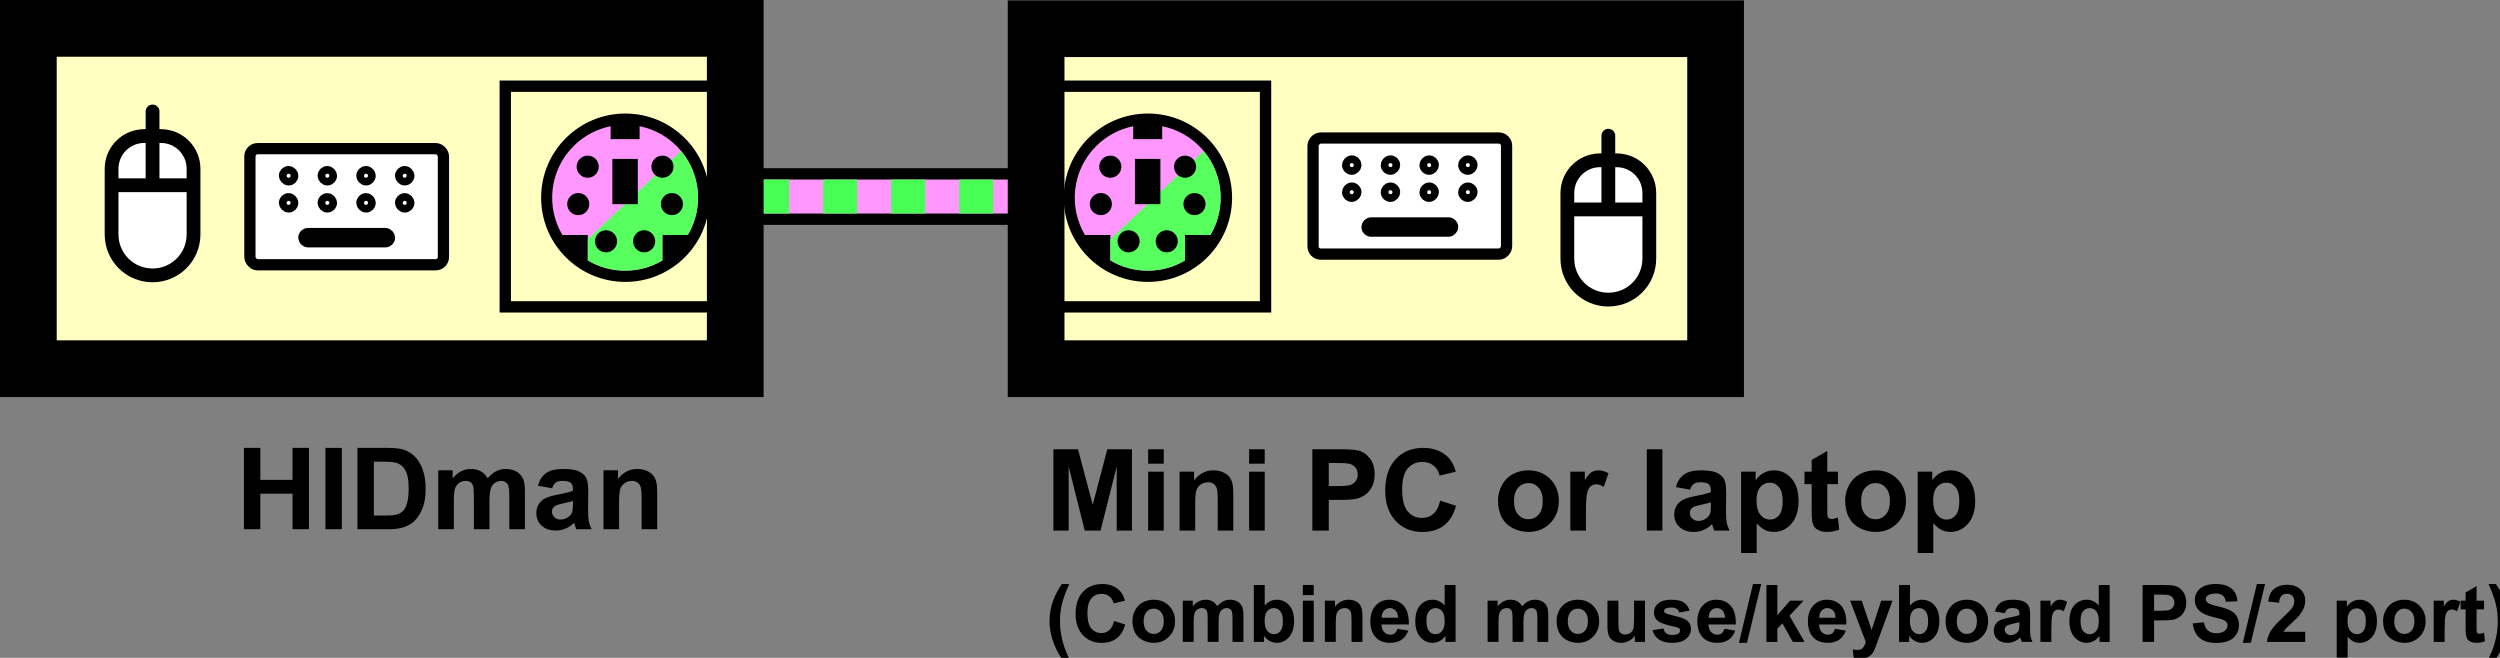 <?xml version="1.0" encoding="UTF-8" standalone="no"?>
<!-- Created with Inkscape (http://www.inkscape.org/) -->

<svg
   width="220.403mm"
   height="57.991mm"
   viewBox="0 0 220.403 57.991"
   version="1.1"
   id="svg945"
   inkscape:version="1.2 (dc2aedaf03, 2022-05-15)"
   sodipodi:docname="combined1.svg"
   xml:space="preserve"
   xmlns:inkscape="http://www.inkscape.org/namespaces/inkscape"
   xmlns:sodipodi="http://sodipodi.sourceforge.net/DTD/sodipodi-0.dtd"
   xmlns="http://www.w3.org/2000/svg"
   xmlns:svg="http://www.w3.org/2000/svg"><rect x="0" y="0" width="220.403" height="57.991" fill="#808080" stroke="none"/><sodipodi:namedview
     id="namedview947"
     pagecolor="#ffffff"
     bordercolor="#666666"
     borderopacity="1.0"
     inkscape:showpageshadow="2"
     inkscape:pageopacity="0.0"
     inkscape:pagecheckerboard="0"
     inkscape:deskcolor="#d1d1d1"
     inkscape:document-units="mm"
     showgrid="false"
     inkscape:zoom="0.70710678"
     inkscape:cx="437.6991"
     inkscape:cy="7.0710678"
     inkscape:window-width="1920"
     inkscape:window-height="1009"
     inkscape:window-x="-8"
     inkscape:window-y="-8"
     inkscape:window-maximized="1"
     inkscape:current-layer="layer1"
     inkscape:lockguides="true" /><defs
     id="defs942"><rect
       x="1261"
       y="105"
       width="571"
       height="101"
       id="rect27011-4" /><rect
       x="1261"
       y="105"
       width="216"
       height="89"
       id="rect27011-0-5" /><clipPath
       clipPathUnits="userSpaceOnUse"
       id="clipPath9162"><path
         style="fill:#ff97ff;fill-opacity:1;stroke:none;stroke-width:56.312;stroke-linecap:round;stroke-opacity:1;paint-order:stroke fill markers;stop-color:#000000"
         d="M 75.836,367.238 440.643,21.762 430.4,575.828 -6.334,513.437 Z"
         id="path9164" /></clipPath><clipPath
       clipPathUnits="userSpaceOnUse"
       id="clipPath9162-1"><path
         style="fill:#ff97ff;fill-opacity:1;stroke:none;stroke-width:56.312;stroke-linecap:round;stroke-opacity:1;paint-order:stroke fill markers;stop-color:#000000"
         d="M 75.836,367.238 440.643,21.762 430.4,575.828 -6.334,513.437 Z"
         id="path9164-0" /></clipPath></defs><g
     inkscape:label="Layer 1"
     inkscape:groupmode="layer"
     id="layer1"
     transform="translate(-73.172,-607.502)"><g
       id="g20564-9-4"
       transform="translate(-154.77,377.863)"
       inkscape:export-filename="as.svg"
       inkscape:export-xdpi="101.6"
       inkscape:export-ydpi="101.6"><path
         style="fill:none;fill-opacity:1;stroke:#000000;stroke-width:5;stroke-linecap:round;stroke-dasharray:none;stroke-opacity:1;paint-order:stroke fill markers;stop-color:#000000"
         d="m 246.509,246.965 c 27.648,0 55.296,0 82.944,0"
         id="path5469-8-9-0-57-8"
         sodipodi:nodetypes="cc" /><path
         style="fill:none;fill-opacity:1;stroke:#ff97ff;stroke-width:3;stroke-linecap:round;stroke-dasharray:none;stroke-opacity:1;paint-order:stroke fill markers;stop-color:#000000"
         d="m 246.509,246.965 c 27.648,0 55.296,0 82.944,0"
         id="path5469-8-9-6-1"
         sodipodi:nodetypes="cc" /><path
         style="fill:none;fill-opacity:1;stroke:#47ff54;stroke-width:3;stroke-linecap:butt;stroke-dasharray:3, 3;stroke-dashoffset:0;stroke-opacity:1;paint-order:stroke fill markers;stop-color:#000000"
         d="m 246.509,246.965 c 27.648,0 55.296,0 82.944,0"
         id="path5469-8-9-6-1-0"
         sodipodi:nodetypes="cc" /></g><rect
       style="fill:#ffffc2;fill-opacity:1;stroke:#000000;stroke-width:5;stroke-linecap:round;stroke-dasharray:none;stroke-opacity:1;paint-order:stroke fill markers;stop-color:#000000"
       id="rect1118-3"
       width="62.321"
       height="30.006"
       x="75.672"
       y="610.002"
       ry="5.4309733e-14" /><rect
       style="fill:#ffffc2;fill-opacity:1;stroke:#000000;stroke-width:5;stroke-linecap:round;stroke-dasharray:none;stroke-opacity:1;paint-order:stroke fill markers;stop-color:#000000"
       id="rect1118-5-0"
       width="59.905"
       height="29.971"
       x="164.517"
       y="610.036"
       ry="5.4309733e-14" /><g
       id="g13267-3"
       transform="matrix(0.248,0,0,0.248,77.488,597.839)"
       style="fill:#ffffff"><rect
         style="fill:#ffffff;stroke:#000000;stroke-width:4;stroke-linecap:round;stroke-dasharray:none;stroke-opacity:1;stop-color:#000000"
         id="rect18408-1"
         width="68.792"
         height="41.275"
         x="71.438"
         y="91.81"
         ry="2.752" /><rect
         style="fill:#ffffff;fill-opacity:1;stroke:#000000;stroke-width:4.164;stroke-linecap:round;stroke-dasharray:none;stroke-opacity:1;stop-color:#000000"
         id="rect18773-33"
         width="2.752"
         height="2.752"
         x="83.82"
         y="109.696"
         ry="1.376" /><rect
         style="fill:#ffffff;fill-opacity:1;stroke:#000000;stroke-width:4.164;stroke-linecap:round;stroke-dasharray:none;stroke-opacity:1;stop-color:#000000"
         id="rect18773-7-7"
         width="2.752"
         height="2.752"
         x="97.578"
         y="109.696"
         ry="1.376" /><rect
         style="fill:#ffffff;fill-opacity:1;stroke:#000000;stroke-width:4.164;stroke-linecap:round;stroke-dasharray:none;stroke-opacity:1;stop-color:#000000"
         id="rect18773-9-80"
         width="2.752"
         height="2.752"
         x="111.337"
         y="109.696"
         ry="1.376" /><rect
         style="fill:#ffffff;fill-opacity:1;stroke:#000000;stroke-width:4.164;stroke-linecap:round;stroke-dasharray:none;stroke-opacity:1;stop-color:#000000"
         id="rect18773-7-0-5"
         width="2.752"
         height="2.752"
         x="125.095"
         y="109.696"
         ry="1.376" /><rect
         style="fill:#ffffff;fill-opacity:1;stroke:#000000;stroke-width:4.164;stroke-linecap:round;stroke-dasharray:none;stroke-opacity:1;stop-color:#000000"
         id="rect18773-3-8"
         width="2.752"
         height="2.752"
         x="83.82"
         y="100.065"
         ry="1.376" /><rect
         style="fill:#ffffff;fill-opacity:1;stroke:#000000;stroke-width:4.164;stroke-linecap:round;stroke-dasharray:none;stroke-opacity:1;stop-color:#000000"
         id="rect18773-7-1-4"
         width="2.752"
         height="2.752"
         x="97.578"
         y="100.065"
         ry="1.376" /><rect
         style="fill:#ffffff;fill-opacity:1;stroke:#000000;stroke-width:4.164;stroke-linecap:round;stroke-dasharray:none;stroke-opacity:1;stop-color:#000000"
         id="rect18773-9-9-6"
         width="2.752"
         height="2.752"
         x="111.337"
         y="100.065"
         ry="1.376" /><rect
         style="fill:#ffffff;fill-opacity:1;stroke:#000000;stroke-width:4.164;stroke-linecap:round;stroke-dasharray:none;stroke-opacity:1;stop-color:#000000"
         id="rect18773-7-0-6-5"
         width="2.752"
         height="2.752"
         x="125.095"
         y="100.065"
         ry="1.376" /><rect
         style="fill:#ffffff;stroke:#000000;stroke-width:4.164;stroke-linecap:round;stroke-dasharray:none;stroke-opacity:1;stop-color:#000000"
         id="rect18824-5"
         width="30.268"
         height="2.752"
         x="90.699"
         y="122.079"
         ry="1.376" /></g><g
       id="g26864-6-5-1-8"
       transform="translate(-119.137,515.634)"><rect
         style="fill:none;fill-opacity:0;stroke:#000000;stroke-width:1;stroke-linecap:round;stroke-linejoin:miter;stroke-miterlimit:4;stroke-dasharray:none;stroke-dashoffset:0;stroke-opacity:1;paint-order:stroke fill markers;stop-color:#000000"
         id="rect22611-2-0-0-6-4"
         width="20.954"
         height="19.457"
         x="236.854"
         y="99.465"
         ry="5.4309733e-14" /><g
         id="g21997-7-7-5-9-7-85-8"
         transform="matrix(0.036,0,0,0.036,239.582,101.461)"
         style="fill:#ff97ff;fill-opacity:1"><path
           d="m 19.581,217.723 c -0.003,109.693 88.921,198.616 198.614,198.615 109.691,0 198.62,-88.921 198.62,-198.615 C 416.812,108.03 327.885,19.098 218.194,19.098 108.501,19.099 19.58,108.03 19.581,217.723 Z"
           style="fill:#000000;fill-opacity:1;stroke:#000000;stroke-width:15.118;stroke-dasharray:none;stroke-opacity:1"
           id="path3-0-3-1-3-5-0-0" /><path
           d="M 344.022,91.413 C 318.213,65.607 286.474,49.358 253.196,42.644 v 31.574 h -1 -68.999 -1.001 V 42.647 C 148.916,49.364 117.179,65.615 91.376,91.421 32.347,150.449 23.283,240.5 64.146,309.077 h 62.185 v 62.205 c 56.116,33.445 126.608,33.446 182.725,0.002 v -62.203 h 62.188 C 412.112,240.499 403.053,150.442 344.022,91.413 Z"
           style="fill:#ff97ff;fill-opacity:1;stroke:none;stroke-width:15.118;stroke-dasharray:none"
           id="path5-6-0-6-8-8-14-9" /><path
           d="m 344.022,91.413 c -25.809,-25.806 -57.548,-42.055 -90.826,-48.769 v 31.574 h -1 -68.999 -1.001 v -31.571 c -33.28,6.717 -65.017,22.968 -90.82,48.774 -59.029,59.028 -68.093,149.079 -27.23,217.656 h 62.185 v 62.205 c 56.116,33.445 126.608,33.446 182.725,0.002 v -62.203 h 62.188 c 40.868,-68.582 31.809,-158.639 -27.222,-217.668 z"
           style="fill:#57ff5f;fill-opacity:1;stroke:none;stroke-width:15.118;stroke-dasharray:none"
           id="path5-6-0-6-8-8-14-9-8"
           clip-path="url(#clipPath9162)" /><rect
           width="62.342"
           height="110.828"
           x="186.466"
           y="122.695"
           style="fill:#000000;fill-opacity:1;stroke:none;stroke-width:15.118;stroke-dasharray:none"
           id="rect7-1-2-4-5-4-4-1" /><g
           id="g9-1-77-9-4-5-1-3"
           style="fill:#000000;fill-opacity:1;stroke-width:15.118;stroke-dasharray:none">
	<circle
   cx="126.093"
   cy="141.746"
   r="19.554"
   style="fill:#000000;fill-opacity:1;stroke:#000000;stroke-width:15.118;stroke-dasharray:none"
   id="circle11-2-9-4-4-5-1-3" />
	<circle
   cx="102.949"
   cy="233.331"
   r="19.554"
   style="fill:#000000;fill-opacity:1;stroke:#000000;stroke-width:15.118;stroke-dasharray:none"
   id="circle13-4-29-2-4-7-2-8" />
	<circle
   cx="332.331"
   cy="233.331"
   r="19.554"
   style="fill:#000000;fill-opacity:1;stroke:#000000;stroke-width:15.118;stroke-dasharray:none"
   id="circle15-4-1-7-4-3-7-3" />
	<circle
   cx="170.961"
   cy="324.452"
   r="19.554"
   style="fill:#000000;fill-opacity:1;stroke:#000000;stroke-width:15.118;stroke-dasharray:none"
   id="circle17-8-9-6-3-2-0-9" />
	<circle
   cx="309.183"
   cy="141.745"
   r="19.554"
   style="fill:#000000;fill-opacity:1;stroke:#000000;stroke-width:15.118;stroke-dasharray:none"
   id="circle19-8-99-8-2-3-6-5" />
	<circle
   cx="264.315"
   cy="324.451"
   r="19.554"
   style="fill:#000000;fill-opacity:1;stroke:#000000;stroke-width:15.118;stroke-dasharray:none"
   id="circle21-1-9-8-0-0-3-9" />
</g></g></g><g
       id="g26864-6-5-1-8-8"
       transform="translate(-73.065,515.634)"><rect
         style="fill:none;fill-opacity:0;stroke:#000000;stroke-width:1;stroke-linecap:round;stroke-linejoin:miter;stroke-miterlimit:4;stroke-dasharray:none;stroke-dashoffset:0;stroke-opacity:1;paint-order:stroke fill markers;stop-color:#000000"
         id="rect22611-2-0-0-6-4-8"
         width="20.954"
         height="19.457"
         x="236.854"
         y="99.465"
         ry="5.4309733e-14" /><g
         id="g21997-7-7-5-9-7-85-8-1"
         transform="matrix(0.036,0,0,0.036,239.582,101.461)"
         style="fill:#ff97ff;fill-opacity:1"><path
           d="m 19.581,217.723 c -0.003,109.693 88.921,198.616 198.614,198.615 109.691,0 198.62,-88.921 198.62,-198.615 C 416.812,108.03 327.885,19.098 218.194,19.098 108.501,19.099 19.58,108.03 19.581,217.723 Z"
           style="fill:#000000;fill-opacity:1;stroke:#000000;stroke-width:15.118;stroke-dasharray:none;stroke-opacity:1"
           id="path3-0-3-1-3-5-0-0-6" /><path
           d="M 344.022,91.413 C 318.213,65.607 286.474,49.358 253.196,42.644 v 31.574 h -1 -68.999 -1.001 V 42.647 C 148.916,49.364 117.179,65.615 91.376,91.421 32.347,150.449 23.283,240.5 64.146,309.077 h 62.185 v 62.205 c 56.116,33.445 126.608,33.446 182.725,0.002 v -62.203 h 62.188 C 412.112,240.499 403.053,150.442 344.022,91.413 Z"
           style="fill:#ff97ff;fill-opacity:1;stroke:none;stroke-width:15.118;stroke-dasharray:none"
           id="path5-6-0-6-8-8-14-9-5" /><path
           d="m 344.022,91.413 c -25.809,-25.806 -57.548,-42.055 -90.826,-48.769 v 31.574 h -1 -68.999 -1.001 v -31.571 c -33.28,6.717 -65.017,22.968 -90.82,48.774 -59.029,59.028 -68.093,149.079 -27.23,217.656 h 62.185 v 62.205 c 56.116,33.445 126.608,33.446 182.725,0.002 v -62.203 h 62.188 c 40.868,-68.582 31.809,-158.639 -27.222,-217.668 z"
           style="fill:#57ff5f;fill-opacity:1;stroke:none;stroke-width:15.118;stroke-dasharray:none"
           id="path5-6-0-6-8-8-14-9-8-1"
           clip-path="url(#clipPath9162-1)" /><rect
           width="62.342"
           height="110.828"
           x="186.466"
           y="122.695"
           style="fill:#000000;fill-opacity:1;stroke:none;stroke-width:15.118;stroke-dasharray:none"
           id="rect7-1-2-4-5-4-4-1-4" /><g
           id="g9-1-77-9-4-5-1-3-5"
           style="fill:#000000;fill-opacity:1;stroke-width:15.118;stroke-dasharray:none">
	<circle
   cx="126.093"
   cy="141.746"
   r="19.554"
   style="fill:#000000;fill-opacity:1;stroke:#000000;stroke-width:15.118;stroke-dasharray:none"
   id="circle11-2-9-4-4-5-1-3-1" />
	<circle
   cx="102.949"
   cy="233.331"
   r="19.554"
   style="fill:#000000;fill-opacity:1;stroke:#000000;stroke-width:15.118;stroke-dasharray:none"
   id="circle13-4-29-2-4-7-2-8-4" />
	<circle
   cx="332.331"
   cy="233.331"
   r="19.554"
   style="fill:#000000;fill-opacity:1;stroke:#000000;stroke-width:15.118;stroke-dasharray:none"
   id="circle15-4-1-7-4-3-7-3-6" />
	<circle
   cx="170.961"
   cy="324.452"
   r="19.554"
   style="fill:#000000;fill-opacity:1;stroke:#000000;stroke-width:15.118;stroke-dasharray:none"
   id="circle17-8-9-6-3-2-0-9-2" />
	<circle
   cx="309.183"
   cy="141.745"
   r="19.554"
   style="fill:#000000;fill-opacity:1;stroke:#000000;stroke-width:15.118;stroke-dasharray:none"
   id="circle19-8-99-8-2-3-6-5-2" />
	<circle
   cx="264.315"
   cy="324.451"
   r="19.554"
   style="fill:#000000;fill-opacity:1;stroke:#000000;stroke-width:15.118;stroke-dasharray:none"
   id="circle21-1-9-8-0-0-3-9-1" />
</g></g></g><g
       id="g22834-6-6"
       transform="matrix(-1,0,0,1,411.052,517.732)"
       style="fill:#ffffff;fill-opacity:1"><g
         id="g13267-4-9"
         transform="matrix(0.248,0,0,0.248,187.343,79.168)"
         style="fill:#ffffff;fill-opacity:1"><rect
           style="fill:#ffffff;fill-opacity:1;stroke:#000000;stroke-width:4;stroke-linecap:round;stroke-dasharray:none;stroke-opacity:1;stop-color:#000000"
           id="rect18408-7-7"
           width="68.792"
           height="41.275"
           x="71.438"
           y="91.81"
           ry="2.752" /><rect
           style="fill:#ffffff;fill-opacity:1;stroke:#000000;stroke-width:4.164;stroke-linecap:round;stroke-dasharray:none;stroke-opacity:1;stop-color:#000000"
           id="rect18773-38-2"
           width="2.752"
           height="2.752"
           x="83.82"
           y="109.696"
           ry="1.376" /><rect
           style="fill:#ffffff;fill-opacity:1;stroke:#000000;stroke-width:4.164;stroke-linecap:round;stroke-dasharray:none;stroke-opacity:1;stop-color:#000000"
           id="rect18773-7-8-8"
           width="2.752"
           height="2.752"
           x="97.578"
           y="109.696"
           ry="1.376" /><rect
           style="fill:#ffffff;fill-opacity:1;stroke:#000000;stroke-width:4.164;stroke-linecap:round;stroke-dasharray:none;stroke-opacity:1;stop-color:#000000"
           id="rect18773-9-93-8"
           width="2.752"
           height="2.752"
           x="111.337"
           y="109.696"
           ry="1.376" /><rect
           style="fill:#ffffff;fill-opacity:1;stroke:#000000;stroke-width:4.164;stroke-linecap:round;stroke-dasharray:none;stroke-opacity:1;stop-color:#000000"
           id="rect18773-7-0-8-1"
           width="2.752"
           height="2.752"
           x="125.095"
           y="109.696"
           ry="1.376" /><rect
           style="fill:#ffffff;fill-opacity:1;stroke:#000000;stroke-width:4.164;stroke-linecap:round;stroke-dasharray:none;stroke-opacity:1;stop-color:#000000"
           id="rect18773-3-5-5"
           width="2.752"
           height="2.752"
           x="83.82"
           y="100.065"
           ry="1.376" /><rect
           style="fill:#ffffff;fill-opacity:1;stroke:#000000;stroke-width:4.164;stroke-linecap:round;stroke-dasharray:none;stroke-opacity:1;stop-color:#000000"
           id="rect18773-7-1-8-4"
           width="2.752"
           height="2.752"
           x="97.578"
           y="100.065"
           ry="1.376" /><rect
           style="fill:#ffffff;fill-opacity:1;stroke:#000000;stroke-width:4.164;stroke-linecap:round;stroke-dasharray:none;stroke-opacity:1;stop-color:#000000"
           id="rect18773-9-9-3-9"
           width="2.752"
           height="2.752"
           x="111.337"
           y="100.065"
           ry="1.376" /><rect
           style="fill:#ffffff;fill-opacity:1;stroke:#000000;stroke-width:4.164;stroke-linecap:round;stroke-dasharray:none;stroke-opacity:1;stop-color:#000000"
           id="rect18773-7-0-6-0-1"
           width="2.752"
           height="2.752"
           x="125.095"
           y="100.065"
           ry="1.376" /><rect
           style="fill:#ffffff;fill-opacity:1;stroke:#000000;stroke-width:4.164;stroke-linecap:round;stroke-dasharray:none;stroke-opacity:1;stop-color:#000000"
           id="rect18824-3-9"
           width="30.268"
           height="2.752"
           x="90.699"
           y="122.079"
           ry="1.376" /></g></g><g
       aria-label="Mini PC or laptop
(Combined mouse/keyboard PS/2 port)"
       transform="matrix(0.265,0,0,0.265,-168.833,617.433)"
       id="text27009-2"
       style="font-weight:bold;font-size:26.457px;line-height:1.25;font-family:Arial;-inkscape-font-specification:'Arial, Bold';letter-spacing:0px;word-spacing:0px;white-space:pre;shape-inside:url(#rect27011-4);display:inline"><path
         d="m 1263.676,139.044 v -27.055 h 8.175 l 4.909,18.455 4.854,-18.455 h 8.194 v 27.055 h -5.075 v -21.297 l -5.37,21.297 h -5.26 l -5.352,-21.297 v 21.297 z"
         style="font-size:37.795px"
         id="path22837" /><path
         d="m 1295.197,116.788 v -4.798 h 5.186 v 4.798 z m 0,22.256 v -19.599 h 5.186 v 19.599 z"
         style="font-size:37.795px"
         id="path22839" /><path
         d="m 1323.525,139.044 h -5.186 v -10.002 q 0,-3.174 -0.332,-4.097 -0.332,-0.941 -1.089,-1.458 -0.738,-0.517 -1.79,-0.517 -1.347,0 -2.417,0.738 -1.07,0.738 -1.476,1.956 -0.388,1.218 -0.388,4.503 v 8.877 h -5.186 v -19.599 h 4.817 v 2.879 q 2.565,-3.322 6.459,-3.322 1.716,0 3.137,0.627 1.421,0.609 2.141,1.569 0.738,0.96 1.015,2.178 0.295,1.218 0.295,3.488 z"
         style="font-size:37.795px"
         id="path22841" /><path
         d="m 1328.784,116.788 v -4.798 h 5.186 v 4.798 z m 0,22.256 v -19.599 h 5.186 v 19.599 z"
         style="font-size:37.795px"
         id="path22843" /><path
         d="m 1349.823,139.044 v -27.055 h 8.766 q 4.983,0 6.496,0.406 2.325,0.609 3.894,2.657 1.569,2.03 1.569,5.26 0,2.491 -0.904,4.189 -0.904,1.698 -2.307,2.676 -1.384,0.96 -2.824,1.273 -1.956,0.388 -5.666,0.388 h -3.562 v 10.205 z m 5.463,-22.478 v 7.677 h 2.99 q 3.23,0 4.318,-0.424 1.089,-0.424 1.698,-1.329 0.627,-0.904 0.627,-2.104 0,-1.476 -0.867,-2.436 -0.867,-0.96 -2.196,-1.2 -0.978,-0.185 -3.931,-0.185 z"
         style="font-size:37.795px"
         id="path22845" /><path
         d="m 1392.342,129.097 5.296,1.679 q -1.218,4.429 -4.06,6.588 -2.824,2.141 -7.179,2.141 -5.389,0 -8.858,-3.672 -3.47,-3.691 -3.47,-10.076 0,-6.754 3.488,-10.482 3.488,-3.746 9.172,-3.746 4.964,0 8.065,2.934 1.845,1.735 2.768,4.983 l -5.407,1.292 q -0.48,-2.104 -2.012,-3.322 -1.513,-1.218 -3.691,-1.218 -3.008,0 -4.891,2.159 -1.864,2.159 -1.864,6.994 0,5.13 1.845,7.308 1.845,2.178 4.798,2.178 2.178,0 3.746,-1.384 1.569,-1.384 2.252,-4.355 z"
         style="font-size:37.795px"
         id="path22847" /><path
         d="m 1411.591,128.968 q 0,-2.584 1.273,-5.001 1.273,-2.418 3.599,-3.691 2.344,-1.273 5.223,-1.273 4.448,0 7.29,2.897 2.842,2.879 2.842,7.29 0,4.448 -2.879,7.382 -2.861,2.916 -7.216,2.916 -2.694,0 -5.149,-1.218 -2.436,-1.218 -3.709,-3.562 -1.273,-2.362 -1.273,-5.739 z m 5.315,0.277 q 0,2.916 1.384,4.466 1.384,1.55 3.414,1.55 2.03,0 3.396,-1.55 1.384,-1.55 1.384,-4.503 0,-2.879 -1.384,-4.429 -1.366,-1.55 -3.396,-1.55 -2.03,0 -3.414,1.55 -1.384,1.55 -1.384,4.466 z"
         style="font-size:37.795px"
         id="path22849" /><path
         d="m 1440.841,139.044 h -5.186 v -19.599 h 4.817 v 2.787 q 1.236,-1.975 2.215,-2.602 0.997,-0.627 2.252,-0.627 1.772,0 3.414,0.978 l -1.606,4.521 q -1.31,-0.849 -2.436,-0.849 -1.089,0 -1.845,0.609 -0.757,0.591 -1.2,2.159 -0.424,1.569 -0.424,6.57 z"
         style="font-size:37.795px"
         id="path22851" /><path
         d="m 1461.086,139.044 v -27.055 h 5.186 v 27.055 z"
         style="font-size:37.795px"
         id="path22853" /><path
         d="m 1475.463,125.425 -4.706,-0.849 q 0.794,-2.842 2.731,-4.208 1.938,-1.366 5.758,-1.366 3.47,0 5.167,0.83 1.698,0.812 2.381,2.085 0.701,1.255 0.701,4.632 l -0.055,6.053 q 0,2.584 0.24,3.82 0.258,1.218 0.941,2.621 h -5.13 q -0.203,-0.517 -0.498,-1.532 -0.129,-0.461 -0.184,-0.609 -1.329,1.292 -2.842,1.938 -1.513,0.646 -3.229,0.646 -3.027,0 -4.78,-1.642 -1.735,-1.642 -1.735,-4.152 0,-1.661 0.794,-2.953 0.793,-1.31 2.215,-1.993 1.439,-0.701 4.134,-1.218 3.636,-0.683 5.038,-1.273 v -0.517 q 0,-1.495 -0.738,-2.122 -0.738,-0.646 -2.787,-0.646 -1.384,0 -2.159,0.554 -0.775,0.535 -1.255,1.901 z m 6.939,4.208 q -0.997,0.332 -3.156,0.794 -2.159,0.461 -2.824,0.904 -1.015,0.72 -1.015,1.827 0,1.089 0.812,1.882 0.812,0.794 2.067,0.794 1.403,0 2.676,-0.923 0.941,-0.701 1.236,-1.716 0.203,-0.664 0.203,-2.528 z"
         style="font-size:37.795px"
         id="path22855" /><path
         d="m 1492.459,119.445 h 4.835 v 2.879 q 0.941,-1.476 2.547,-2.399 1.606,-0.923 3.562,-0.923 3.414,0 5.795,2.676 2.381,2.676 2.381,7.456 0,4.909 -2.399,7.64 -2.399,2.713 -5.813,2.713 -1.624,0 -2.953,-0.646 -1.31,-0.646 -2.768,-2.215 V 146.5 h -5.186 z m 5.13,9.467 q 0,3.303 1.31,4.891 1.31,1.569 3.193,1.569 1.808,0 3.008,-1.439 1.2,-1.458 1.2,-4.761 0,-3.082 -1.236,-4.577 -1.236,-1.495 -3.063,-1.495 -1.901,0 -3.156,1.476 -1.255,1.458 -1.255,4.337 z"
         style="font-size:37.795px"
         id="path22857" /><path
         d="m 1524.681,119.445 v 4.134 h -3.543 v 7.899 q 0,2.399 0.092,2.805 0.111,0.388 0.461,0.646 0.369,0.258 0.886,0.258 0.72,0 2.085,-0.498 l 0.443,4.023 q -1.808,0.775 -4.097,0.775 -1.403,0 -2.528,-0.461 -1.126,-0.48 -1.661,-1.218 -0.517,-0.757 -0.72,-2.03 -0.166,-0.904 -0.166,-3.654 v -8.545 h -2.381 v -4.134 h 2.381 v -3.894 l 5.204,-3.027 v 6.921 z"
         style="font-size:37.795px"
         id="path22859" /><path
         d="m 1527.08,128.968 q 0,-2.584 1.273,-5.001 1.273,-2.418 3.599,-3.691 2.344,-1.273 5.223,-1.273 4.448,0 7.29,2.897 2.842,2.879 2.842,7.29 0,4.448 -2.879,7.382 -2.86,2.916 -7.216,2.916 -2.694,0 -5.149,-1.218 -2.436,-1.218 -3.709,-3.562 -1.273,-2.362 -1.273,-5.739 z m 5.315,0.277 q 0,2.916 1.384,4.466 1.384,1.55 3.414,1.55 2.03,0 3.396,-1.55 1.384,-1.55 1.384,-4.503 0,-2.879 -1.384,-4.429 -1.366,-1.55 -3.396,-1.55 -2.03,0 -3.414,1.55 -1.384,1.55 -1.384,4.466 z"
         style="font-size:37.795px"
         id="path22861" /><path
         d="m 1551.219,119.445 h 4.835 v 2.879 q 0.941,-1.476 2.547,-2.399 1.605,-0.923 3.562,-0.923 3.414,0 5.795,2.676 2.381,2.676 2.381,7.456 0,4.909 -2.399,7.64 -2.399,2.713 -5.813,2.713 -1.624,0 -2.953,-0.646 -1.31,-0.646 -2.768,-2.215 V 146.5 h -5.186 z m 5.13,9.467 q 0,3.303 1.31,4.891 1.31,1.569 3.193,1.569 1.809,0 3.008,-1.439 1.2,-1.458 1.2,-4.761 0,-3.082 -1.236,-4.577 -1.236,-1.495 -3.063,-1.495 -1.901,0 -3.156,1.476 -1.255,1.458 -1.255,4.337 z"
         style="font-size:37.795px"
         id="path22863" /><path
         d="m 1268.919,181.643 h -2.493 q -1.976,-2.984 -3.01,-6.201 -1.033,-3.217 -1.033,-6.227 0,-3.733 1.279,-7.066 1.111,-2.894 2.816,-5.335 h 2.48 q -1.77,3.914 -2.442,6.666 -0.659,2.739 -0.659,5.813 0,2.119 0.388,4.341 0.401,2.222 1.085,4.224 0.452,1.318 1.589,3.785 z"
         style="text-align:center;text-anchor:middle"
         id="path22865" /><path
         d="m 1283.852,169.112 3.708,1.176 q -0.853,3.1 -2.842,4.612 -1.976,1.499 -5.025,1.499 -3.772,0 -6.201,-2.571 -2.429,-2.584 -2.429,-7.053 0,-4.728 2.442,-7.338 2.442,-2.622 6.42,-2.622 3.475,0 5.645,2.054 1.292,1.214 1.938,3.488 l -3.785,0.904 q -0.336,-1.473 -1.408,-2.325 -1.059,-0.853 -2.584,-0.853 -2.106,0 -3.423,1.511 -1.305,1.511 -1.305,4.896 0,3.591 1.292,5.116 1.292,1.524 3.359,1.524 1.524,0 2.623,-0.969 1.098,-0.969 1.576,-3.049 z"
         style="text-align:center;text-anchor:middle"
         id="path22867" /><path
         d="m 1289.976,169.022 q 0,-1.809 0.891,-3.501 0.891,-1.692 2.519,-2.584 1.641,-0.891 3.656,-0.891 3.113,0 5.103,2.028 1.989,2.015 1.989,5.103 0,3.113 -2.015,5.167 -2.002,2.041 -5.051,2.041 -1.886,0 -3.604,-0.853 -1.705,-0.853 -2.597,-2.493 -0.891,-1.654 -0.891,-4.018 z m 3.72,0.194 q 0,2.041 0.969,3.126 0.969,1.085 2.39,1.085 1.421,0 2.377,-1.085 0.969,-1.085 0.969,-3.152 0,-2.015 -0.969,-3.1 -0.956,-1.085 -2.377,-1.085 -1.421,0 -2.39,1.085 -0.969,1.085 -0.969,3.126 z"
         style="text-align:center;text-anchor:middle"
         id="path22869" /><path
         d="m 1306.705,162.356 h 3.346 v 1.873 q 1.796,-2.183 4.276,-2.183 1.318,0 2.287,0.543 0.969,0.543 1.589,1.641 0.904,-1.098 1.951,-1.641 1.046,-0.543 2.235,-0.543 1.512,0 2.558,0.62 1.046,0.607 1.563,1.796 0.375,0.878 0.375,2.842 v 8.772 h -3.63 v -7.841 q 0,-2.041 -0.375,-2.635 -0.504,-0.775 -1.55,-0.775 -0.762,0 -1.434,0.465 -0.672,0.465 -0.969,1.369 -0.297,0.891 -0.297,2.829 v 6.588 h -3.63 v -7.518 q 0,-2.002 -0.194,-2.584 -0.194,-0.581 -0.607,-0.866 -0.401,-0.284 -1.098,-0.284 -0.84,0 -1.511,0.452 -0.672,0.452 -0.969,1.305 -0.284,0.853 -0.284,2.829 v 6.666 h -3.63 z"
         style="text-align:center;text-anchor:middle"
         id="path22871" /><path
         d="m 1330.345,176.075 v -18.938 h 3.63 v 6.821 q 1.679,-1.912 3.979,-1.912 2.506,0 4.147,1.821 1.641,1.809 1.641,5.206 0,3.514 -1.679,5.413 -1.667,1.899 -4.056,1.899 -1.175,0 -2.325,-0.581 -1.137,-0.594 -1.964,-1.744 v 2.015 z m 3.604,-7.157 q 0,2.132 0.672,3.152 0.943,1.447 2.506,1.447 1.201,0 2.041,-1.021 0.853,-1.033 0.853,-3.242 0,-2.351 -0.853,-3.385 -0.853,-1.046 -2.183,-1.046 -1.305,0 -2.17,1.021 -0.866,1.008 -0.866,3.075 z"
         style="text-align:center;text-anchor:middle"
         id="path22873" /><path
         d="m 1346.661,160.496 v -3.359 h 3.63 v 3.359 z m 0,15.579 v -13.719 h 3.63 v 13.719 z"
         style="text-align:center;text-anchor:middle"
         id="path22875" /><path
         d="m 1366.491,176.075 h -3.63 v -7.002 q 0,-2.222 -0.233,-2.868 -0.233,-0.659 -0.762,-1.021 -0.517,-0.362 -1.253,-0.362 -0.943,0 -1.692,0.517 -0.749,0.517 -1.034,1.369 -0.271,0.853 -0.271,3.152 v 6.214 h -3.63 v -13.719 h 3.372 v 2.015 q 1.796,-2.325 4.521,-2.325 1.201,0 2.196,0.439 0.995,0.426 1.498,1.098 0.517,0.672 0.711,1.524 0.207,0.853 0.207,2.442 z"
         style="text-align:center;text-anchor:middle"
         id="path22877" /><path
         d="m 1378.117,171.709 3.617,0.607 q -0.698,1.989 -2.209,3.036 -1.498,1.033 -3.759,1.033 -3.578,0 -5.296,-2.338 -1.357,-1.873 -1.357,-4.728 0,-3.41 1.783,-5.335 1.783,-1.938 4.508,-1.938 3.062,0 4.831,2.028 1.77,2.015 1.692,6.188 h -9.095 q 0.039,1.615 0.878,2.519 0.84,0.891 2.093,0.891 0.853,0 1.434,-0.465 0.581,-0.465 0.878,-1.499 z m 0.207,-3.669 q -0.039,-1.576 -0.814,-2.39 -0.775,-0.827 -1.886,-0.827 -1.188,0 -1.964,0.866 -0.775,0.866 -0.762,2.351 z"
         style="text-align:center;text-anchor:middle"
         id="path22879" /><path
         d="m 1397.469,176.075 h -3.372 v -2.015 q -0.84,1.176 -1.989,1.757 -1.137,0.568 -2.299,0.568 -2.364,0 -4.056,-1.899 -1.679,-1.912 -1.679,-5.322 0,-3.488 1.641,-5.297 1.641,-1.821 4.147,-1.821 2.3,0 3.979,1.912 v -6.821 h 3.63 z m -9.689,-7.157 q 0,2.196 0.607,3.178 0.878,1.421 2.454,1.421 1.253,0 2.132,-1.059 0.878,-1.072 0.878,-3.191 0,-2.364 -0.853,-3.398 -0.853,-1.046 -2.183,-1.046 -1.292,0 -2.17,1.033 -0.866,1.021 -0.866,3.062 z"
         style="text-align:center;text-anchor:middle"
         id="path22881" /><path
         d="m 1408.127,162.356 h 3.346 v 1.873 q 1.796,-2.183 4.276,-2.183 1.318,0 2.287,0.543 0.969,0.543 1.589,1.641 0.904,-1.098 1.951,-1.641 1.046,-0.543 2.235,-0.543 1.511,0 2.558,0.62 1.046,0.607 1.563,1.796 0.375,0.878 0.375,2.842 v 8.772 h -3.63 v -7.841 q 0,-2.041 -0.375,-2.635 -0.504,-0.775 -1.55,-0.775 -0.762,0 -1.434,0.465 -0.672,0.465 -0.969,1.369 -0.297,0.891 -0.297,2.829 v 6.588 h -3.63 v -7.518 q 0,-2.002 -0.194,-2.584 -0.194,-0.581 -0.607,-0.866 -0.401,-0.284 -1.098,-0.284 -0.84,0 -1.511,0.452 -0.672,0.452 -0.969,1.305 -0.284,0.853 -0.284,2.829 v 6.666 h -3.63 z"
         style="text-align:center;text-anchor:middle"
         id="path22883" /><path
         d="m 1431.082,169.022 q 0,-1.809 0.891,-3.501 0.891,-1.692 2.519,-2.584 1.641,-0.891 3.656,-0.891 3.113,0 5.103,2.028 1.989,2.015 1.989,5.103 0,3.113 -2.015,5.167 -2.002,2.041 -5.051,2.041 -1.886,0 -3.604,-0.853 -1.705,-0.853 -2.597,-2.493 -0.891,-1.654 -0.891,-4.018 z m 3.72,0.194 q 0,2.041 0.969,3.126 0.969,1.085 2.39,1.085 1.421,0 2.377,-1.085 0.969,-1.085 0.969,-3.152 0,-2.015 -0.969,-3.1 -0.956,-1.085 -2.377,-1.085 -1.421,0 -2.39,1.085 -0.969,1.085 -0.969,3.126 z"
         style="text-align:center;text-anchor:middle"
         id="path22885" /><path
         d="m 1457.113,176.075 v -2.054 q -0.749,1.098 -1.976,1.731 -1.214,0.633 -2.571,0.633 -1.382,0 -2.48,-0.607 -1.098,-0.607 -1.589,-1.705 -0.491,-1.098 -0.491,-3.036 v -8.681 h 3.63 V 168.66 q 0,2.894 0.194,3.553 0.207,0.646 0.736,1.033 0.53,0.375 1.343,0.375 0.93,0 1.667,-0.504 0.736,-0.517 1.008,-1.266 0.271,-0.762 0.271,-3.708 v -5.787 h 3.63 v 13.719 z"
         style="text-align:center;text-anchor:middle"
         id="path22887" /><path
         d="m 1462.965,172.161 3.643,-0.555 q 0.233,1.059 0.943,1.615 0.711,0.543 1.989,0.543 1.408,0 2.119,-0.517 0.478,-0.362 0.478,-0.969 0,-0.413 -0.258,-0.685 -0.271,-0.258 -1.214,-0.478 -4.392,-0.969 -5.568,-1.77 -1.628,-1.111 -1.628,-3.087 0,-1.783 1.408,-2.997 1.408,-1.214 4.366,-1.214 2.816,0 4.186,0.917 1.369,0.917 1.886,2.713 l -3.423,0.633 q -0.22,-0.801 -0.84,-1.227 -0.607,-0.426 -1.744,-0.426 -1.434,0 -2.054,0.4 -0.413,0.284 -0.413,0.736 0,0.388 0.362,0.659 0.491,0.362 3.385,1.021 2.907,0.659 4.056,1.615 1.137,0.969 1.137,2.7 0,1.886 -1.576,3.242 -1.576,1.356 -4.663,1.356 -2.803,0 -4.444,-1.137 -1.628,-1.137 -2.131,-3.087 z"
         style="text-align:center;text-anchor:middle"
         id="path22889" /><path
         d="m 1486.902,171.709 3.617,0.607 q -0.698,1.989 -2.209,3.036 -1.498,1.033 -3.759,1.033 -3.578,0 -5.296,-2.338 -1.357,-1.873 -1.357,-4.728 0,-3.41 1.783,-5.335 1.783,-1.938 4.508,-1.938 3.062,0 4.831,2.028 1.77,2.015 1.692,6.188 h -9.095 q 0.039,1.615 0.878,2.519 0.84,0.891 2.093,0.891 0.853,0 1.434,-0.465 0.581,-0.465 0.878,-1.499 z m 0.207,-3.669 q -0.039,-1.576 -0.814,-2.39 -0.775,-0.827 -1.886,-0.827 -1.188,0 -1.964,0.866 -0.775,0.866 -0.762,2.351 z"
         style="text-align:center;text-anchor:middle"
         id="path22891" /><path
         d="m 1491.734,176.398 4.689,-19.584 h 2.726 l -4.741,19.584 z"
         style="text-align:center;text-anchor:middle"
         id="path22893" /><path
         d="m 1500.893,176.075 v -18.938 h 3.63 v 10.05 l 4.25,-4.831 h 4.47 l -4.689,5.012 5.025,8.707 h -3.914 l -3.449,-6.162 -1.692,1.77 v 4.392 z"
         style="text-align:center;text-anchor:middle"
         id="path22895" /><path
         d="m 1523.681,171.709 3.617,0.607 q -0.698,1.989 -2.209,3.036 -1.498,1.033 -3.759,1.033 -3.578,0 -5.296,-2.338 -1.356,-1.873 -1.356,-4.728 0,-3.41 1.783,-5.335 1.783,-1.938 4.508,-1.938 3.062,0 4.831,2.028 1.77,2.015 1.692,6.188 h -9.095 q 0.039,1.615 0.878,2.519 0.84,0.891 2.093,0.891 0.853,0 1.434,-0.465 0.581,-0.465 0.878,-1.499 z m 0.207,-3.669 q -0.039,-1.576 -0.814,-2.39 -0.775,-0.827 -1.886,-0.827 -1.188,0 -1.964,0.866 -0.775,0.866 -0.762,2.351 z"
         style="text-align:center;text-anchor:middle"
         id="path22897" /><path
         d="m 1528.732,162.356 h 3.862 l 3.281,9.74 3.204,-9.74 h 3.759 l -4.844,13.203 -0.866,2.39 q -0.478,1.201 -0.917,1.834 -0.426,0.633 -0.995,1.021 -0.555,0.4 -1.382,0.62 -0.814,0.22 -1.847,0.22 -1.046,0 -2.054,-0.22 l -0.323,-2.842 q 0.853,0.168 1.537,0.168 1.266,0 1.873,-0.749 0.607,-0.736 0.93,-1.886 z"
         style="text-align:center;text-anchor:middle"
         id="path22899" /><path
         d="m 1545.009,176.075 v -18.938 h 3.63 v 6.821 q 1.679,-1.912 3.979,-1.912 2.506,0 4.147,1.821 1.641,1.809 1.641,5.206 0,3.514 -1.679,5.413 -1.667,1.899 -4.056,1.899 -1.176,0 -2.325,-0.581 -1.137,-0.594 -1.964,-1.744 v 2.015 z m 3.604,-7.157 q 0,2.132 0.672,3.152 0.943,1.447 2.506,1.447 1.201,0 2.041,-1.021 0.853,-1.033 0.853,-3.242 0,-2.351 -0.853,-3.385 -0.853,-1.046 -2.183,-1.046 -1.305,0 -2.17,1.021 -0.866,1.008 -0.866,3.075 z"
         style="text-align:center;text-anchor:middle"
         id="path22901" /><path
         d="m 1560.485,169.022 q 0,-1.809 0.891,-3.501 0.891,-1.692 2.519,-2.584 1.641,-0.891 3.656,-0.891 3.113,0 5.103,2.028 1.989,2.015 1.989,5.103 0,3.113 -2.015,5.167 -2.002,2.041 -5.051,2.041 -1.886,0 -3.604,-0.853 -1.705,-0.853 -2.597,-2.493 -0.891,-1.654 -0.891,-4.018 z m 3.72,0.194 q 0,2.041 0.969,3.126 0.969,1.085 2.39,1.085 1.421,0 2.377,-1.085 0.969,-1.085 0.969,-3.152 0,-2.015 -0.969,-3.1 -0.956,-1.085 -2.377,-1.085 -1.421,0 -2.39,1.085 -0.969,1.085 -0.969,3.126 z"
         style="text-align:center;text-anchor:middle"
         id="path22903" /><path
         d="m 1580.198,166.541 -3.294,-0.594 q 0.555,-1.989 1.912,-2.945 1.356,-0.956 4.03,-0.956 2.429,0 3.617,0.581 1.188,0.568 1.667,1.46 0.491,0.878 0.491,3.243 l -0.039,4.237 q 0,1.809 0.168,2.674 0.181,0.853 0.659,1.834 h -3.591 q -0.142,-0.362 -0.349,-1.072 -0.09,-0.323 -0.129,-0.426 -0.93,0.904 -1.989,1.356 -1.059,0.452 -2.261,0.452 -2.119,0 -3.346,-1.15 -1.214,-1.15 -1.214,-2.907 0,-1.163 0.555,-2.067 0.555,-0.917 1.55,-1.395 1.008,-0.491 2.894,-0.853 2.545,-0.478 3.527,-0.891 v -0.362 q 0,-1.046 -0.517,-1.486 -0.517,-0.452 -1.951,-0.452 -0.969,0 -1.511,0.388 -0.543,0.375 -0.878,1.331 z m 4.857,2.945 q -0.698,0.233 -2.209,0.555 -1.512,0.323 -1.976,0.633 -0.711,0.504 -0.711,1.279 0,0.762 0.568,1.318 0.568,0.555 1.447,0.555 0.982,0 1.873,-0.646 0.659,-0.491 0.866,-1.201 0.142,-0.465 0.142,-1.77 z"
         style="text-align:center;text-anchor:middle"
         id="path22905" /><path
         d="m 1595.675,176.075 h -3.63 v -13.719 h 3.372 v 1.951 q 0.866,-1.382 1.55,-1.821 0.698,-0.439 1.576,-0.439 1.24,0 2.39,0.685 l -1.124,3.165 q -0.917,-0.594 -1.705,-0.594 -0.762,0 -1.292,0.426 -0.53,0.413 -0.84,1.511 -0.297,1.098 -0.297,4.599 z"
         style="text-align:center;text-anchor:middle"
         id="path22907" /><path
         d="m 1615.078,176.075 h -3.372 v -2.015 q -0.84,1.176 -1.989,1.757 -1.137,0.568 -2.3,0.568 -2.364,0 -4.056,-1.899 -1.679,-1.912 -1.679,-5.322 0,-3.488 1.641,-5.297 1.641,-1.821 4.147,-1.821 2.299,0 3.979,1.912 v -6.821 h 3.63 z m -9.689,-7.157 q 0,2.196 0.607,3.178 0.878,1.421 2.454,1.421 1.253,0 2.131,-1.059 0.878,-1.072 0.878,-3.191 0,-2.364 -0.853,-3.398 -0.853,-1.046 -2.183,-1.046 -1.292,0 -2.17,1.033 -0.866,1.021 -0.866,3.062 z"
         style="text-align:center;text-anchor:middle"
         id="path22909" /><path
         d="m 1626.033,176.075 v -18.938 h 6.136 q 3.488,0 4.547,0.284 1.628,0.426 2.726,1.86 1.098,1.421 1.098,3.682 0,1.744 -0.633,2.932 -0.633,1.188 -1.615,1.873 -0.969,0.672 -1.976,0.891 -1.369,0.271 -3.966,0.271 h -2.493 v 7.144 z m 3.824,-15.735 v 5.374 h 2.093 q 2.261,0 3.023,-0.297 0.762,-0.297 1.188,-0.93 0.439,-0.633 0.439,-1.473 0,-1.033 -0.607,-1.705 -0.607,-0.672 -1.537,-0.84 -0.685,-0.129 -2.752,-0.129 z"
         style="text-align:center;text-anchor:middle"
         id="path22911" /><path
         d="m 1642.71,169.913 3.72,-0.362 q 0.336,1.873 1.356,2.752 1.034,0.878 2.777,0.878 1.847,0 2.777,-0.775 0.943,-0.788 0.943,-1.834 0,-0.672 -0.4,-1.137 -0.388,-0.478 -1.369,-0.827 -0.672,-0.233 -3.062,-0.827 -3.075,-0.762 -4.315,-1.873 -1.744,-1.563 -1.744,-3.811 0,-1.447 0.814,-2.7 0.827,-1.266 2.364,-1.925 1.55,-0.659 3.733,-0.659 3.565,0 5.361,1.563 1.809,1.563 1.899,4.173 l -3.824,0.168 q -0.245,-1.46 -1.059,-2.093 -0.801,-0.646 -2.416,-0.646 -1.666,0 -2.61,0.685 -0.607,0.439 -0.607,1.176 0,0.672 0.568,1.15 0.723,0.607 3.514,1.266 2.79,0.659 4.121,1.369 1.343,0.698 2.093,1.925 0.762,1.214 0.762,3.01 0,1.628 -0.904,3.049 -0.904,1.421 -2.558,2.119 -1.653,0.685 -4.121,0.685 -3.591,0 -5.516,-1.654 -1.925,-1.666 -2.3,-4.844 z"
         style="text-align:center;text-anchor:middle"
         id="path22913" /><path
         d="m 1659.362,176.398 4.689,-19.584 h 2.726 l -4.741,19.584 z"
         style="text-align:center;text-anchor:middle"
         id="path22915" /><path
         d="m 1680.135,172.703 v 3.372 h -12.725 q 0.207,-1.912 1.24,-3.617 1.034,-1.718 4.082,-4.547 2.454,-2.287 3.01,-3.1 0.749,-1.124 0.749,-2.222 0,-1.214 -0.659,-1.86 -0.646,-0.659 -1.796,-0.659 -1.137,0 -1.808,0.685 -0.672,0.685 -0.775,2.274 l -3.617,-0.362 q 0.323,-2.997 2.028,-4.302 1.705,-1.305 4.263,-1.305 2.803,0 4.405,1.511 1.602,1.511 1.602,3.759 0,1.279 -0.465,2.442 -0.452,1.15 -1.447,2.416 -0.659,0.84 -2.377,2.416 -1.718,1.576 -2.183,2.093 -0.452,0.517 -0.736,1.008 z"
         style="text-align:center;text-anchor:middle"
         id="path22917" /><path
         d="m 1690.611,162.356 h 3.385 v 2.015 q 0.659,-1.033 1.783,-1.679 1.124,-0.646 2.493,-0.646 2.39,0 4.056,1.873 1.667,1.873 1.667,5.219 0,3.436 -1.679,5.348 -1.679,1.899 -4.069,1.899 -1.137,0 -2.067,-0.452 -0.917,-0.452 -1.938,-1.55 v 6.911 h -3.63 z m 3.591,6.627 q 0,2.312 0.917,3.423 0.917,1.098 2.235,1.098 1.266,0 2.106,-1.008 0.84,-1.021 0.84,-3.333 0,-2.157 -0.866,-3.204 -0.866,-1.046 -2.144,-1.046 -1.331,0 -2.209,1.033 -0.878,1.021 -0.878,3.036 z"
         style="text-align:center;text-anchor:middle"
         id="path22919" /><path
         d="m 1706.036,169.022 q 0,-1.809 0.891,-3.501 0.891,-1.692 2.519,-2.584 1.641,-0.891 3.656,-0.891 3.113,0 5.103,2.028 1.989,2.015 1.989,5.103 0,3.113 -2.015,5.167 -2.002,2.041 -5.051,2.041 -1.886,0 -3.604,-0.853 -1.705,-0.853 -2.596,-2.493 -0.891,-1.654 -0.891,-4.018 z m 3.72,0.194 q 0,2.041 0.969,3.126 0.969,1.085 2.39,1.085 1.421,0 2.377,-1.085 0.969,-1.085 0.969,-3.152 0,-2.015 -0.969,-3.1 -0.956,-1.085 -2.377,-1.085 -1.421,0 -2.39,1.085 -0.969,1.085 -0.969,3.126 z"
         style="text-align:center;text-anchor:middle"
         id="path22921" /><path
         d="m 1726.511,176.075 h -3.63 v -13.719 h 3.372 v 1.951 q 0.866,-1.382 1.55,-1.821 0.698,-0.439 1.576,-0.439 1.24,0 2.39,0.685 l -1.124,3.165 q -0.917,-0.594 -1.705,-0.594 -0.762,0 -1.292,0.426 -0.53,0.413 -0.84,1.511 -0.297,1.098 -0.297,4.599 z"
         style="text-align:center;text-anchor:middle"
         id="path22923" /><path
         d="m 1739.623,162.356 v 2.894 h -2.48 v 5.529 q 0,1.679 0.065,1.964 0.078,0.271 0.323,0.452 0.258,0.181 0.62,0.181 0.504,0 1.46,-0.349 l 0.31,2.816 q -1.266,0.543 -2.868,0.543 -0.982,0 -1.77,-0.323 -0.788,-0.336 -1.163,-0.853 -0.362,-0.53 -0.504,-1.421 -0.116,-0.633 -0.116,-2.558 v -5.981 h -1.666 v -2.894 h 1.666 v -2.726 l 3.643,-2.119 v 4.844 z"
         style="text-align:center;text-anchor:middle"
         id="path22925" /><path
         d="m 1741.135,181.643 q 1.072,-2.299 1.512,-3.527 0.439,-1.227 0.814,-2.829 0.375,-1.602 0.555,-3.036 0.181,-1.447 0.181,-2.958 0,-3.075 -0.659,-5.813 -0.659,-2.752 -2.429,-6.666 h 2.467 q 1.951,2.777 3.023,5.891 1.085,3.113 1.085,6.317 0,2.7 -0.853,5.787 -0.969,3.462 -3.191,6.834 z"
         style="text-align:center;text-anchor:middle"
         id="path22927" /></g><g
       aria-label="HIDman"
       transform="matrix(0.265,0,0,0.265,-240.221,617.311)"
       id="text27009-8-25"
       style="font-weight:bold;font-size:37.795px;line-height:1.25;font-family:Arial;-inkscape-font-specification:'Arial, Bold';letter-spacing:0px;word-spacing:0px;white-space:pre;shape-inside:url(#rect27011-0-5);display:inline"><path
         d="m 1263.768,139.044 v -27.055 h 5.463 v 10.648 h 10.704 v -10.648 h 5.463 v 27.055 h -5.463 V 127.215 h -10.704 v 11.829 z"
         id="path22930" /><path
         d="m 1290.878,139.044 v -27.055 h 5.463 v 27.055 z"
         id="path22932" /><path
         d="m 1301.527,111.99 h 9.984 q 3.377,0 5.149,0.517 2.381,0.701 4.079,2.491 1.698,1.79 2.584,4.392 0.886,2.584 0.886,6.385 0,3.34 -0.831,5.758 -1.015,2.953 -2.897,4.78 -1.421,1.384 -3.839,2.159 -1.808,0.572 -4.835,0.572 h -10.279 z m 5.463,4.577 v 17.92 h 4.079 q 2.288,0 3.303,-0.258 1.329,-0.332 2.196,-1.126 0.886,-0.794 1.44,-2.602 0.554,-1.827 0.554,-4.964 0,-3.137 -0.554,-4.817 -0.554,-1.679 -1.55,-2.621 -0.997,-0.941 -2.528,-1.273 -1.144,-0.258 -4.484,-0.258 z"
         id="path22934" /><path
         d="m 1328.415,119.445 h 4.78 v 2.676 q 2.565,-3.119 6.109,-3.119 1.882,0 3.267,0.775 1.384,0.775 2.27,2.344 1.292,-1.569 2.787,-2.344 1.495,-0.775 3.193,-0.775 2.159,0 3.654,0.886 1.495,0.867 2.233,2.565 0.535,1.255 0.535,4.06 v 12.531 h -5.186 v -11.202 q 0,-2.916 -0.535,-3.765 -0.72,-1.107 -2.215,-1.107 -1.089,0 -2.049,0.664 -0.96,0.664 -1.384,1.956 -0.424,1.273 -0.424,4.042 v 9.412 h -5.186 v -10.741 q 0,-2.86 -0.277,-3.691 -0.277,-0.83 -0.867,-1.236 -0.572,-0.406 -1.569,-0.406 -1.2,0 -2.159,0.646 -0.96,0.646 -1.384,1.864 -0.406,1.218 -0.406,4.042 v 9.523 h -5.186 z"
         id="path22936" /><path
         d="m 1366.284,125.425 -4.706,-0.849 q 0.794,-2.842 2.731,-4.208 1.938,-1.366 5.758,-1.366 3.47,0 5.167,0.83 1.698,0.812 2.381,2.085 0.701,1.255 0.701,4.632 l -0.055,6.053 q 0,2.584 0.24,3.82 0.258,1.218 0.941,2.621 h -5.13 q -0.203,-0.517 -0.498,-1.532 -0.129,-0.461 -0.184,-0.609 -1.329,1.292 -2.842,1.938 -1.513,0.646 -3.23,0.646 -3.026,0 -4.78,-1.642 -1.735,-1.642 -1.735,-4.152 0,-1.661 0.794,-2.953 0.793,-1.31 2.215,-1.993 1.44,-0.701 4.134,-1.218 3.636,-0.683 5.038,-1.273 v -0.517 q 0,-1.495 -0.738,-2.122 -0.738,-0.646 -2.787,-0.646 -1.384,0 -2.159,0.554 -0.775,0.535 -1.255,1.901 z m 6.939,4.208 q -0.997,0.332 -3.156,0.794 -2.159,0.461 -2.824,0.904 -1.015,0.72 -1.015,1.827 0,1.089 0.812,1.882 0.812,0.794 2.067,0.794 1.403,0 2.676,-0.923 0.941,-0.701 1.236,-1.716 0.203,-0.664 0.203,-2.528 z"
         id="path22938" /><path
         d="m 1401.256,139.044 h -5.186 v -10.002 q 0,-3.174 -0.332,-4.097 -0.332,-0.941 -1.089,-1.458 -0.738,-0.517 -1.79,-0.517 -1.347,0 -2.418,0.738 -1.07,0.738 -1.476,1.956 -0.388,1.218 -0.388,4.503 v 8.877 h -5.186 v -19.599 h 4.817 v 2.879 q 2.565,-3.322 6.459,-3.322 1.716,0 3.137,0.627 1.421,0.609 2.141,1.569 0.738,0.96 1.015,2.178 0.295,1.218 0.295,3.488 z"
         id="path22940" /></g><path
       id="rect22502-6-48"
       style="fill:#ffffff;stroke:#000000;stroke-width:1.215;stroke-linecap:round;stroke-dasharray:none;stop-color:#000000"
       d="m 86.622,617.329 v 6.503 m -3.613,0 h 7.226 m -7.226,-1.445 c 0,-1.601 1.289,-2.89 2.89,-2.89 h 1.445 c 1.601,0 2.89,1.289 2.89,2.89 v 5.78 c 0,2.001 -1.611,3.613 -3.613,3.613 -2.001,0 -3.613,-1.611 -3.613,-3.613 z"
       sodipodi:nodetypes="ccccsssscscs" /><path
       id="rect22502-6-48-6"
       style="fill:#ffffff;stroke:#000000;stroke-width:1.215;stroke-linecap:round;stroke-dasharray:none;stop-color:#000000"
       d="m 214.965,619.465 v 6.503 m -3.613,0 h 7.226 m -7.226,-1.445 c 0,-1.601 1.289,-2.89 2.89,-2.89 h 1.445 c 1.601,0 2.89,1.289 2.89,2.89 v 5.78 c 0,2.001 -1.611,3.613 -3.613,3.613 -2.001,0 -3.613,-1.611 -3.613,-3.613 z"
       sodipodi:nodetypes="ccccsssscscs" /></g></svg>
